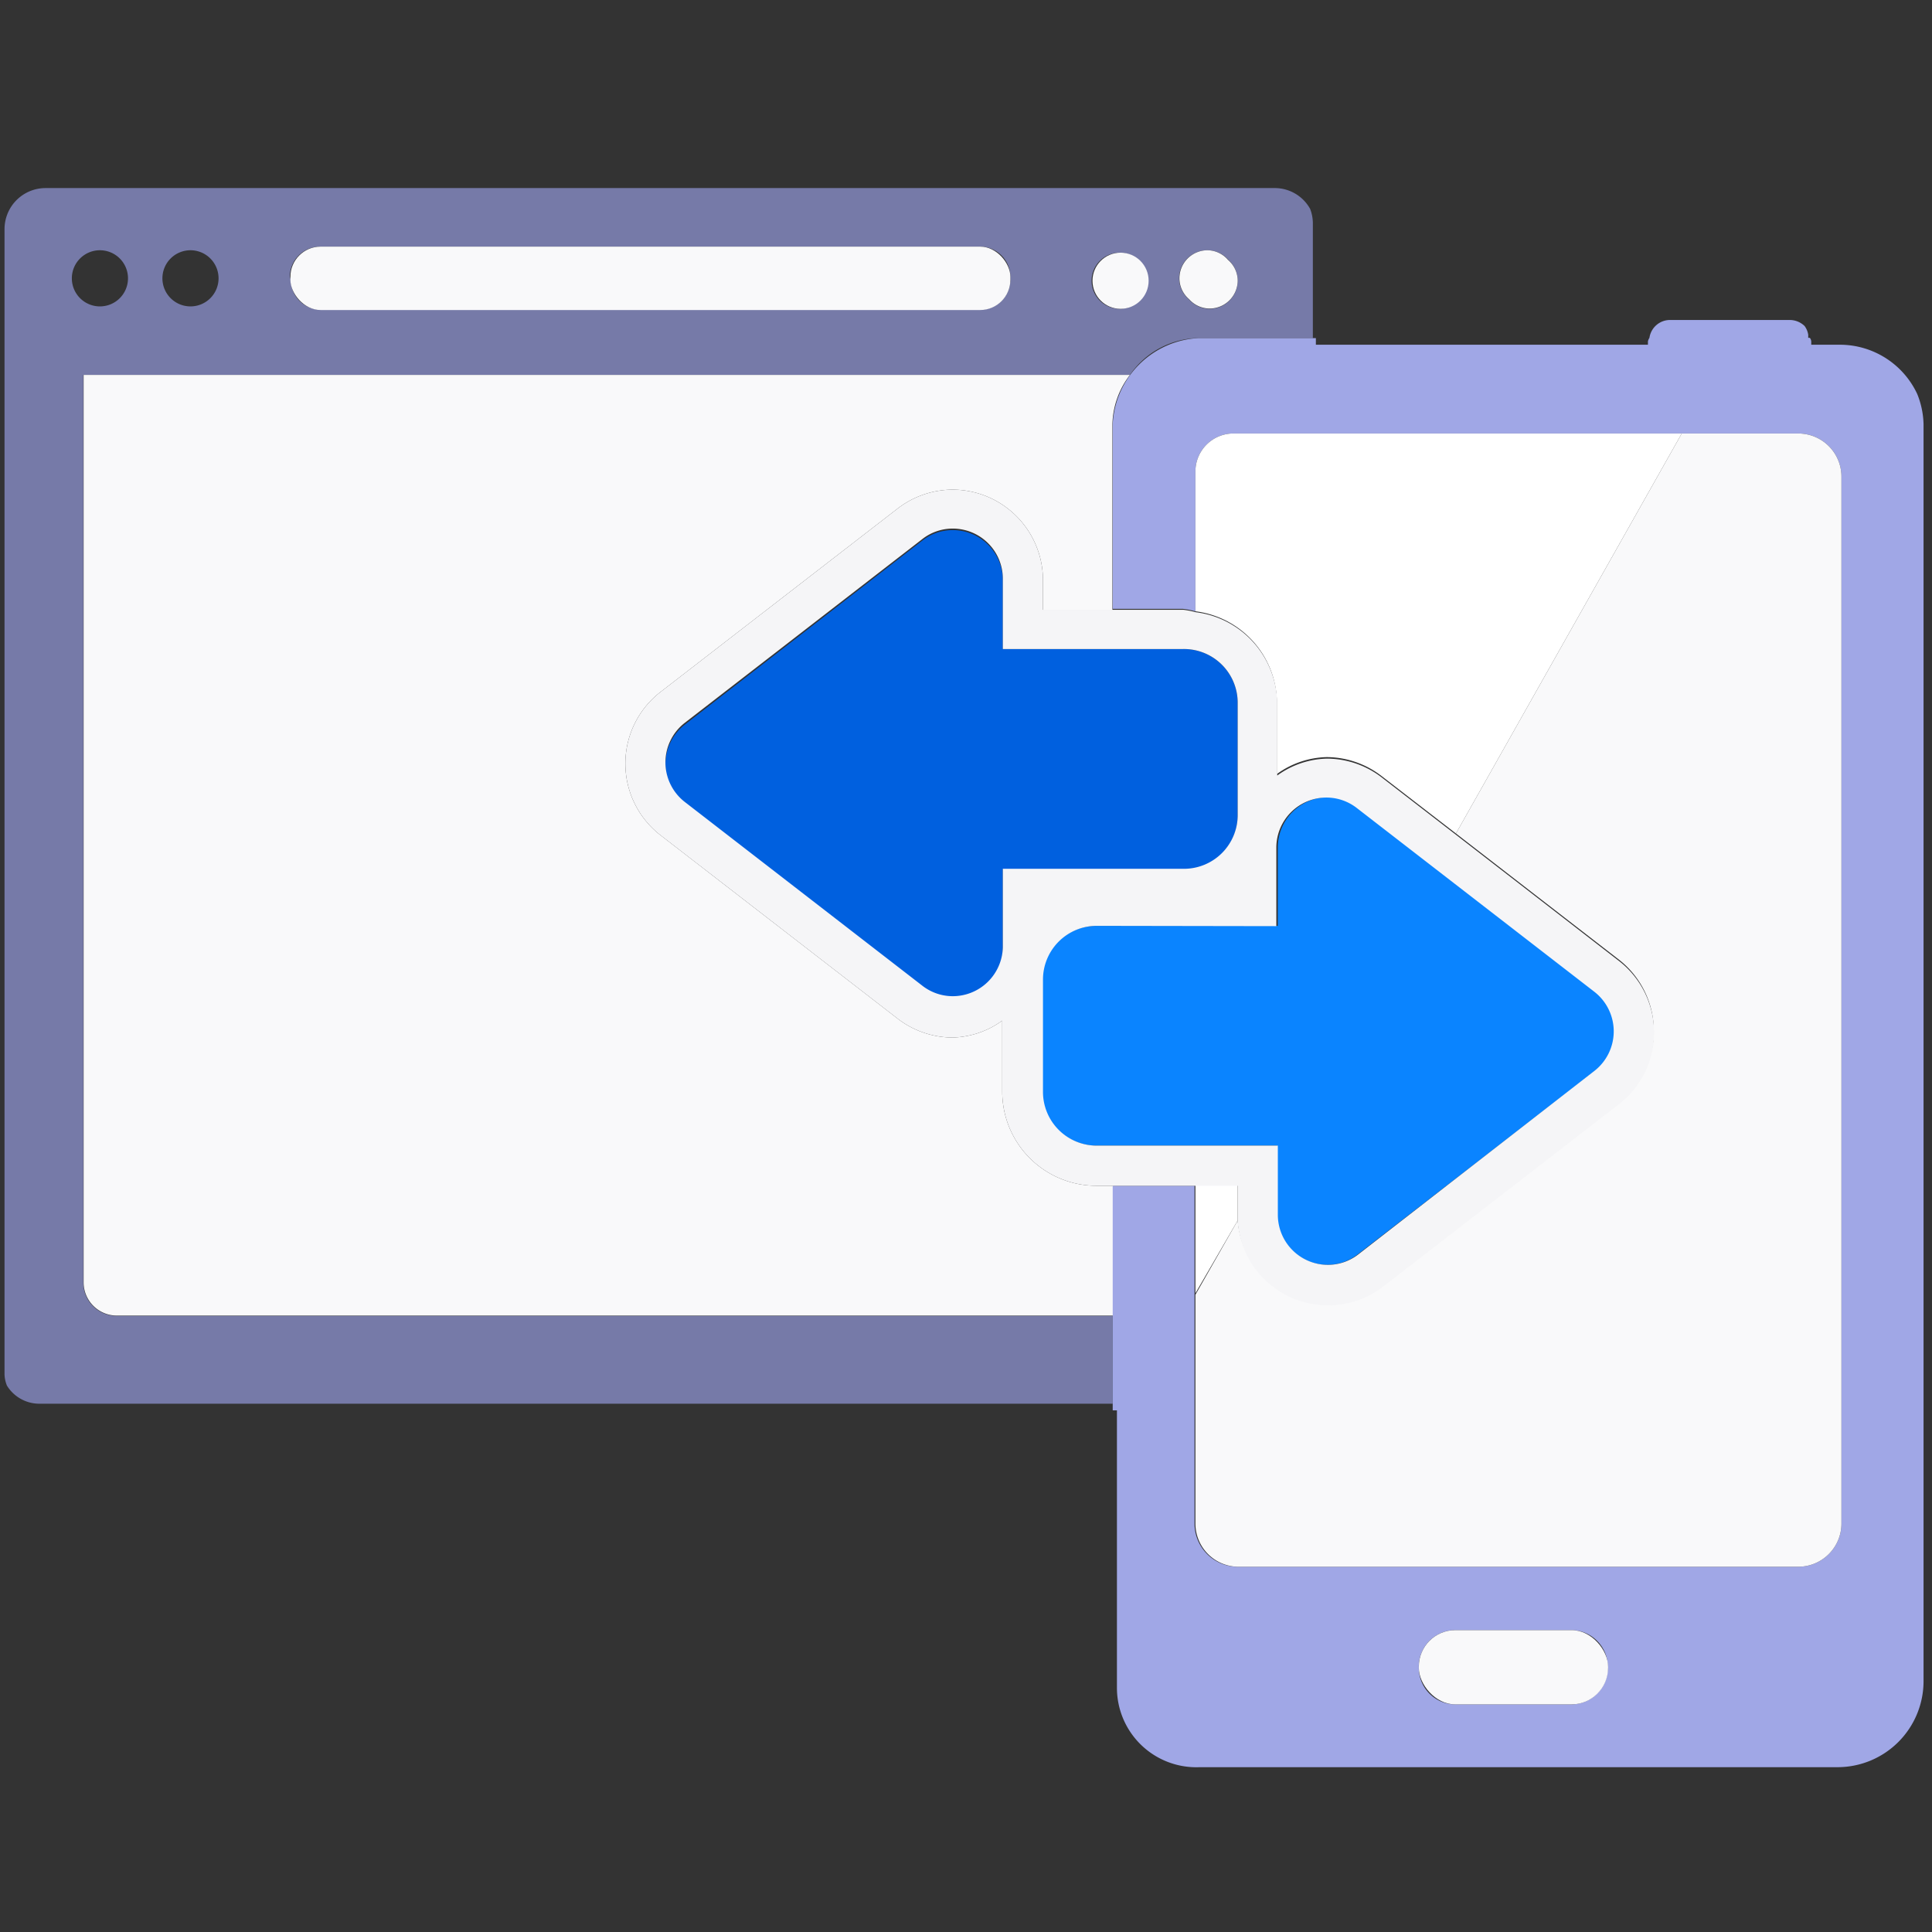 <svg xmlns="http://www.w3.org/2000/svg" viewBox="0 0 64 64"><rect x="0" y="0" width="64" height="64" fill="#333333" stroke="none"/><defs><style>.cls-1{fill:none;}.cls-2{fill:#767aa8;}.cls-3{fill:#f9f9fa;}.cls-4{fill:#a0a7e6;}.cls-5{fill:#fff;}.cls-6{fill:#0a84ff;}.cls-7{fill:#0060df;}.cls-8{fill:#f5f5f7;}</style></defs><title>Artboard 1</title><g id="Layer_1" data-name="Layer 1"><rect class="cls-1" width="64" height="64"/></g><g id="Layer_5" data-name="Layer 5"><path class="cls-1" d="M43.49,11.2h.11V7.59a1.32,1.32,0,0,0-.2-.67,1.34,1.34,0,0,1,.09.45Z"/><path class="cls-1" d="M59.9,11.2H60a.7.7,0,0,0-.18-.39.66.66,0,0,1,.12.29Z"/><path class="cls-1" d="M63.73,55.69a2.85,2.85,0,0,1-2.85,2.85H39.71a2.83,2.83,0,0,1-2.54-1.6,2.84,2.84,0,0,0,2.65,1.83H61a2.85,2.85,0,0,0,2.85-2.85V14.27A2.79,2.79,0,0,0,63.52,13a2.83,2.83,0,0,1,.21,1Z"/><path class="cls-1" d="M1.3,46.5a1.26,1.26,0,0,1-1.07-.6,1.24,1.24,0,0,0,1.18.82H36.86V46.5Z"/><path class="cls-2" d="M1.3,46.5H36.86V43.59h-33a1.1,1.1,0,0,1-1.1-1.1V12.42H37.43a2.8,2.8,0,0,1,2.28-1.22h3.78V7.37a1.34,1.34,0,0,0-.09-.45,1.34,1.34,0,0,0-1.16-.69H1.51A1.36,1.36,0,0,0,.15,7.59V45.54a1.09,1.09,0,0,0,.08.36A1.26,1.26,0,0,0,1.3,46.5ZM40,8.29a.91.91,0,0,1,.69.32A.91.91,0,0,1,41,9.3a.93.93,0,0,1-.93.93.91.91,0,0,1-.69-.32.91.91,0,0,1-.32-.69A.93.93,0,0,1,40,8.29Zm-2.91.08a.93.93,0,1,1-.93.93A.93.93,0,0,1,37.12,8.37Zm-27.49.8a1,1,0,0,1,1-1H32.47a1,1,0,0,1,1,1v.09a1,1,0,0,1-1,1H10.63a1,1,0,0,1-1-1ZM6.31,8.29a.93.93,0,1,1-.93.93A.93.93,0,0,1,6.31,8.29Zm-3,0a.93.93,0,1,1-.93.93A.93.93,0,0,1,3.33,8.29Z"/><rect class="cls-3" x="9.62" y="8.17" width="23.85" height="2.1" rx="1" ry="1"/><path class="cls-3" d="M36.31,39.28a3.12,3.12,0,0,1-3.11-3.11V33.81a2.92,2.92,0,0,1-1.65.56,3,3,0,0,1-1.82-.63l-7.86-6.08a3,3,0,0,1,0-4.73l7.86-6.08a3,3,0,0,1,1.82-.63,3,3,0,0,1,3,3v1h2.3V14.05a2.78,2.78,0,0,1,.58-1.63H2.77V42.48a1.1,1.1,0,0,0,1.1,1.1h33V39.28Z"/><circle class="cls-3" cx="37.12" cy="9.3" r="0.93"/><path class="cls-3" d="M40.1,10.22A.93.93,0,0,0,41,9.3a.91.91,0,0,0-.32-.69A.91.91,0,0,0,40,8.29a.93.93,0,0,0-.93.93.91.91,0,0,0,.32.69A.91.91,0,0,0,40.1,10.22Z"/><path class="cls-4" d="M39.71,11.2a3,3,0,0,0-2.85,2.85v6.12h2.33a2.92,2.92,0,0,1,.41.08V15.59a1.26,1.26,0,0,1,1.29-1.23H59.56A1.43,1.43,0,0,1,61,15.79V50.47a1.43,1.43,0,0,1-1.43,1.43H41a1.43,1.43,0,0,1-1.43-1.43V39.28H36.86v7.44H37v9.19a2.63,2.63,0,0,0,2.74,2.63H60.87a2.85,2.85,0,0,0,2.85-2.85V14.05a2.83,2.83,0,0,0-.21-1A2.83,2.83,0,0,0,61,11.42H60v-.1s0-.08-.05-.13H59.9v-.1a.66.66,0,0,0-.12-.29.71.71,0,0,0-.48-.2h-4a.69.69,0,0,0-.66.59s-.05.08-.05.13v.1h-11V11.2H39.71ZM53.26,55.25a1.21,1.21,0,0,1-1.21,1.21H48.2A1.21,1.21,0,0,1,47,55.25v0A1.21,1.21,0,0,1,48.2,54h3.85a1.21,1.21,0,0,1,1.21,1.21Z"/><path class="cls-3" d="M53.63,31.79a3,3,0,0,1,0,4.73L45.77,42.6A3,3,0,0,1,41,40.43L39.6,42.89v7.58A1.43,1.43,0,0,0,41,51.9H59.56A1.43,1.43,0,0,0,61,50.47V15.79a1.43,1.43,0,0,0-1.43-1.43H55.71L48.23,27.61Z"/><path class="cls-5" d="M42.3,23.28v2.36a2.92,2.92,0,0,1,1.65-.56,3,3,0,0,1,1.82.63l2.46,1.9,7.48-13.25H40.89a1.26,1.26,0,0,0-1.29,1.23v4.66A3.08,3.08,0,0,1,42.3,23.28Z"/><path class="cls-5" d="M41,40.23v-1H39.6v3.61L41,40.43C41,40.36,41,40.3,41,40.23Z"/><path class="cls-6" d="M34.53,32.45v3.72a1.78,1.78,0,0,0,1.78,1.78h6v2.29a1.66,1.66,0,0,0,1.67,1.66,1.64,1.64,0,0,0,1-.35l7.86-6.08a1.66,1.66,0,0,0,0-2.63L45,26.76a1.64,1.64,0,0,0-1-.35,1.66,1.66,0,0,0-1.67,1.66v2.6h-6A1.78,1.78,0,0,0,34.53,32.45Z"/><path class="cls-7" d="M33.22,19.22a1.66,1.66,0,0,0-1.67-1.66,1.63,1.63,0,0,0-1,.35L22.69,24a1.66,1.66,0,0,0,0,2.63l7.86,6.08a1.64,1.64,0,0,0,1,.35,1.66,1.66,0,0,0,1.67-1.66v-2.6h6A1.78,1.78,0,0,0,41,27V23.28a1.78,1.78,0,0,0-1.78-1.78h-6Z"/><path class="cls-8" d="M34.55,19.22a3,3,0,0,0-3-3,3,3,0,0,0-1.82.63l-7.86,6.08a3,3,0,0,0,0,4.73l7.86,6.08a3,3,0,0,0,1.82.63,2.92,2.92,0,0,0,1.65-.56v2.36a3.12,3.12,0,0,0,3.11,3.11H41v1c0,.07,0,.13,0,.2a3,3,0,0,0,4.78,2.17l7.86-6.08a3,3,0,0,0,0-4.73l-5.4-4.18-2.46-1.9a3,3,0,0,0-1.82-.63,2.92,2.92,0,0,0-1.65.56V23.28a3.08,3.08,0,0,0-2.7-3,2.92,2.92,0,0,0-.41-.08H34.55Zm7.73,11.46v-2.6a1.66,1.66,0,0,1,1.67-1.66,1.64,1.64,0,0,1,1,.35l7.86,6.08a1.66,1.66,0,0,1,0,2.63L45,41.55a1.64,1.64,0,0,1-1,.35,1.66,1.66,0,0,1-1.67-1.66V37.95h-6a1.78,1.78,0,0,1-1.78-1.78V32.45a1.78,1.78,0,0,1,1.78-1.78ZM39.19,21.5A1.78,1.78,0,0,1,41,23.28V27a1.78,1.78,0,0,1-1.78,1.78h-6v2.6A1.66,1.66,0,0,1,31.55,33a1.64,1.64,0,0,1-1-.35l-7.86-6.08a1.66,1.66,0,0,1,0-2.63l7.86-6.08a1.63,1.63,0,0,1,1-.35,1.66,1.66,0,0,1,1.67,1.66V21.5Z"/><rect class="cls-3" x="47" y="54" width="6.27" height="2.46" rx="1.21" ry="1.21"/></g></svg>